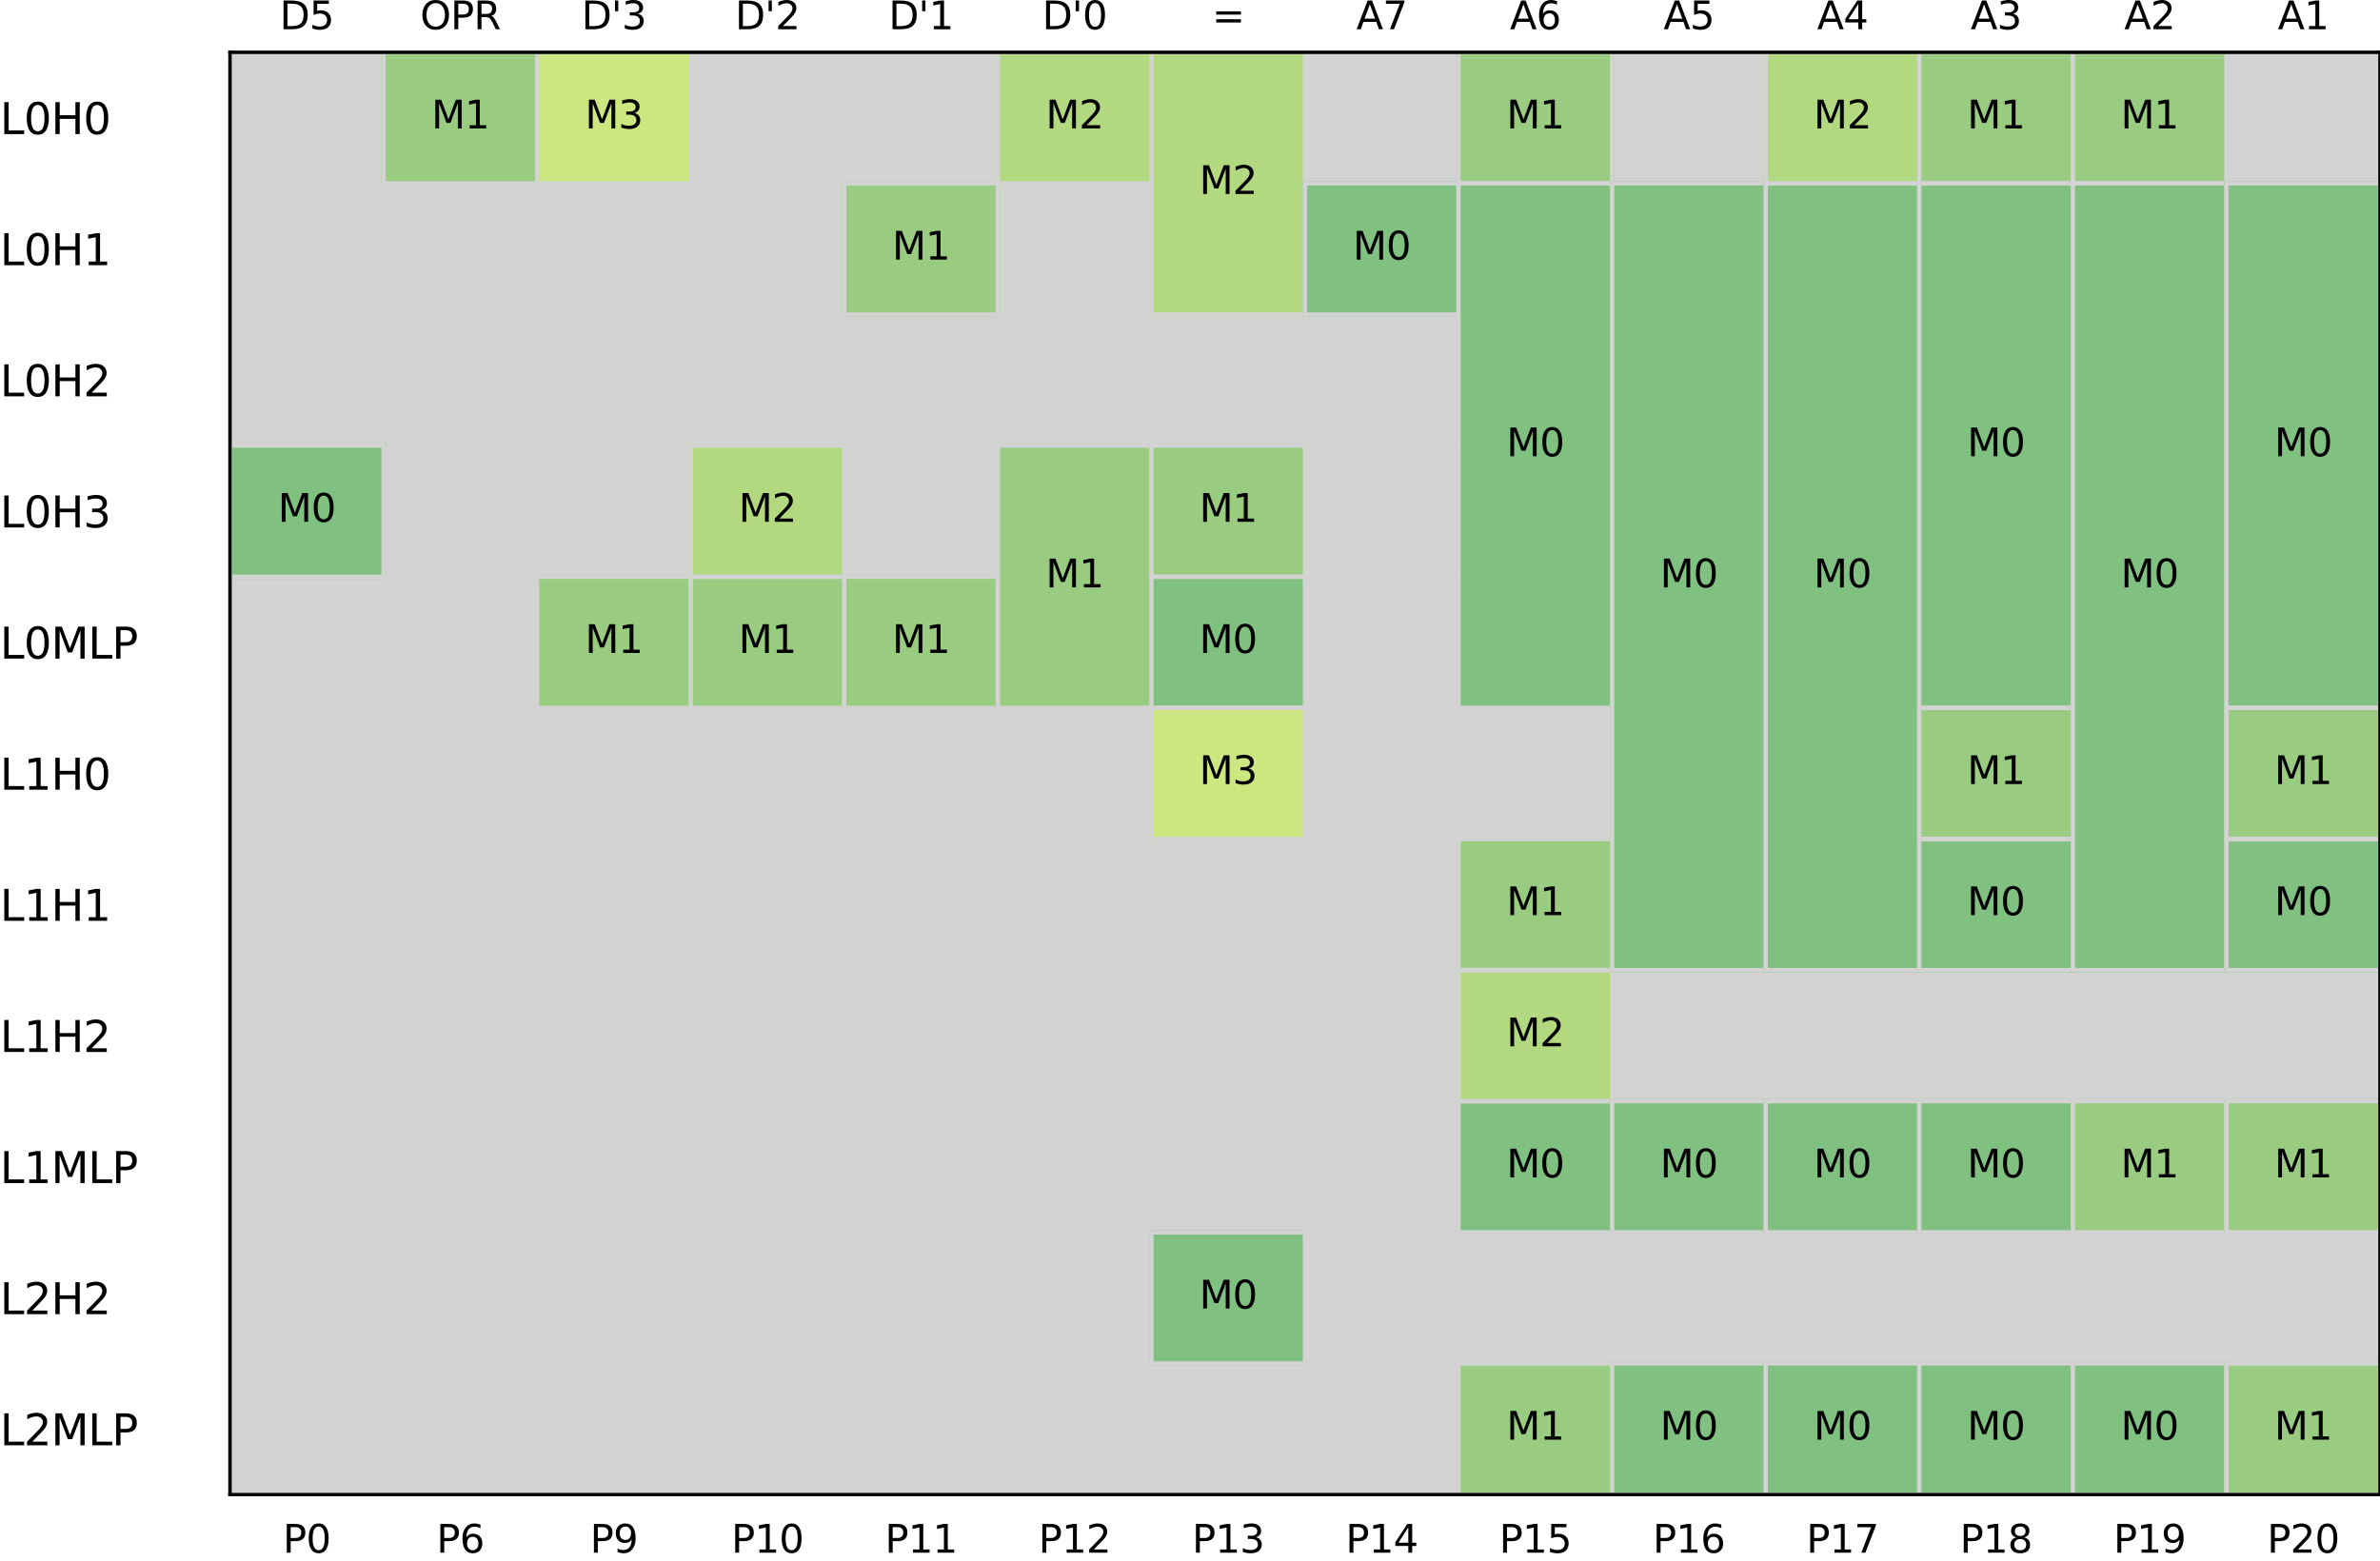 <?xml version="1.0" encoding="utf-8" standalone="no"?>
<!DOCTYPE svg PUBLIC "-//W3C//DTD SVG 1.1//EN"
  "http://www.w3.org/Graphics/SVG/1.1/DTD/svg11.dtd">
<svg xmlns:xlink="http://www.w3.org/1999/xlink" width="555.92pt" height="364.62pt" viewBox="0 0 555.92 364.62" xmlns="http://www.w3.org/2000/svg" version="1.1">
 <defs>
  <style type="text/css">*{stroke-linejoin: round; stroke-linecap: butt}</style>
 </defs>
 <g id="figure_1">
  <g id="patch_1">
   <path d="M 0 364.62 
L 555.92 364.62 
L 555.92 0 
L 0 0 
z
" style="fill: #ffffff"/>
  </g>
  <g id="axes_1">
   <g id="patch_2">
    <path d="M 53.72 349.17 
L 555.92 349.17 
L 555.92 12.21 
L 53.72 12.21 
z
" style="fill: #ffffff"/>
   </g>
   <g id="patch_3">
    <path d="M 53.72 349.17 
L 555.92 349.17 
L 555.92 12.21 
L 53.72 12.21 
z
" clip-path="url(#p30a1708a00)" style="fill: #d3d3d3; stroke: #d3d3d3; stroke-linejoin: miter"/>
   </g>
   <g id="patch_4">
    <path d="M 53.72 134.741 
L 89.591 134.741 
L 89.591 104.108 
L 53.72 104.108 
z
" clip-path="url(#p30a1708a00)" style="fill: #80c080; stroke: #80c080; stroke-linejoin: miter"/>
   </g>
   <g id="patch_5">
    <path d="M 53.72 104.108 
L 89.591 104.108 
L 89.591 134.741 
L 53.72 134.741 
L 53.72 104.108 
z
" clip-path="url(#p30a1708a00)" style="fill: none; stroke: #d3d3d3; stroke-linejoin: miter"/>
   </g>
   <g id="patch_6">
    <path d="M 89.591 42.843 
L 125.463 42.843 
L 125.463 12.21 
L 89.591 12.21 
z
" clip-path="url(#p30a1708a00)" style="fill: #99cc80; stroke: #99cc80; stroke-linejoin: miter"/>
   </g>
   <g id="patch_7">
    <path d="M 89.591 12.21 
L 125.463 12.21 
L 125.463 42.843 
L 89.591 42.843 
L 89.591 12.21 
z
" clip-path="url(#p30a1708a00)" style="fill: none; stroke: #d3d3d3; stroke-linejoin: miter"/>
   </g>
   <g id="patch_8">
    <path d="M 125.463 42.843 
L 161.334 42.843 
L 161.334 12.21 
L 125.463 12.21 
z
" clip-path="url(#p30a1708a00)" style="fill: #cce680; stroke: #cce680; stroke-linejoin: miter"/>
   </g>
   <g id="patch_9">
    <path d="M 125.463 12.21 
L 161.334 12.21 
L 161.334 42.843 
L 125.463 42.843 
L 125.463 12.21 
z
" clip-path="url(#p30a1708a00)" style="fill: none; stroke: #d3d3d3; stroke-linejoin: miter"/>
   </g>
   <g id="patch_10">
    <path d="M 125.463 165.374 
L 161.334 165.374 
L 161.334 134.741 
L 125.463 134.741 
z
" clip-path="url(#p30a1708a00)" style="fill: #99cc80; stroke: #99cc80; stroke-linejoin: miter"/>
   </g>
   <g id="patch_11">
    <path d="M 125.463 134.741 
L 161.334 134.741 
L 161.334 165.374 
L 125.463 165.374 
L 125.463 134.741 
z
" clip-path="url(#p30a1708a00)" style="fill: none; stroke: #d3d3d3; stroke-linejoin: miter"/>
   </g>
   <g id="patch_12">
    <path d="M 161.334 134.741 
L 197.206 134.741 
L 197.206 104.108 
L 161.334 104.108 
z
" clip-path="url(#p30a1708a00)" style="fill: #b2d980; stroke: #b2d980; stroke-linejoin: miter"/>
   </g>
   <g id="patch_13">
    <path d="M 161.334 165.374 
L 197.206 165.374 
L 197.206 134.741 
L 161.334 134.741 
z
" clip-path="url(#p30a1708a00)" style="fill: #99cc80; stroke: #99cc80; stroke-linejoin: miter"/>
   </g>
   <g id="patch_14">
    <path d="M 161.334 104.108 
L 197.206 104.108 
L 197.206 134.741 
L 161.334 134.741 
L 161.334 104.108 
z
" clip-path="url(#p30a1708a00)" style="fill: none; stroke: #d3d3d3; stroke-linejoin: miter"/>
   </g>
   <g id="patch_15">
    <path d="M 161.334 134.741 
L 197.206 134.741 
L 197.206 165.374 
L 161.334 165.374 
L 161.334 134.741 
z
" clip-path="url(#p30a1708a00)" style="fill: none; stroke: #d3d3d3; stroke-linejoin: miter"/>
   </g>
   <g id="patch_16">
    <path d="M 197.206 73.476 
L 233.077 73.476 
L 233.077 42.843 
L 197.206 42.843 
z
" clip-path="url(#p30a1708a00)" style="fill: #99cc80; stroke: #99cc80; stroke-linejoin: miter"/>
   </g>
   <g id="patch_17">
    <path d="M 197.206 42.843 
L 233.077 42.843 
L 233.077 73.476 
L 197.206 73.476 
L 197.206 42.843 
z
" clip-path="url(#p30a1708a00)" style="fill: none; stroke: #d3d3d3; stroke-linejoin: miter"/>
   </g>
   <g id="patch_18">
    <path d="M 197.206 165.374 
L 233.077 165.374 
L 233.077 134.741 
L 197.206 134.741 
z
" clip-path="url(#p30a1708a00)" style="fill: #99cc80; stroke: #99cc80; stroke-linejoin: miter"/>
   </g>
   <g id="patch_19">
    <path d="M 197.206 134.741 
L 233.077 134.741 
L 233.077 165.374 
L 197.206 165.374 
L 197.206 134.741 
z
" clip-path="url(#p30a1708a00)" style="fill: none; stroke: #d3d3d3; stroke-linejoin: miter"/>
   </g>
   <g id="patch_20">
    <path d="M 233.077 42.843 
L 268.949 42.843 
L 268.949 12.21 
L 233.077 12.21 
z
" clip-path="url(#p30a1708a00)" style="fill: #b2d980; stroke: #b2d980; stroke-linejoin: miter"/>
   </g>
   <g id="patch_21">
    <path d="M 233.077 12.21 
L 268.949 12.21 
L 268.949 42.843 
L 233.077 42.843 
L 233.077 12.21 
z
" clip-path="url(#p30a1708a00)" style="fill: none; stroke: #d3d3d3; stroke-linejoin: miter"/>
   </g>
   <g id="patch_22">
    <path d="M 233.077 134.741 
L 268.949 134.741 
L 268.949 104.108 
L 233.077 104.108 
z
" clip-path="url(#p30a1708a00)" style="fill: #99cc80; stroke: #99cc80; stroke-linejoin: miter"/>
   </g>
   <g id="patch_23">
    <path d="M 233.077 165.374 
L 268.949 165.374 
L 268.949 134.741 
L 233.077 134.741 
z
" clip-path="url(#p30a1708a00)" style="fill: #99cc80; stroke: #99cc80; stroke-linejoin: miter"/>
   </g>
   <g id="patch_24">
    <path d="M 233.077 104.108 
L 268.949 104.108 
L 268.949 165.374 
L 233.077 165.374 
L 233.077 104.108 
z
" clip-path="url(#p30a1708a00)" style="fill: none; stroke: #d3d3d3; stroke-linejoin: miter"/>
   </g>
   <g id="patch_25">
    <path d="M 268.949 42.843 
L 304.82 42.843 
L 304.82 12.21 
L 268.949 12.21 
z
" clip-path="url(#p30a1708a00)" style="fill: #b2d980; stroke: #b2d980; stroke-linejoin: miter"/>
   </g>
   <g id="patch_26">
    <path d="M 268.949 73.476 
L 304.82 73.476 
L 304.82 42.843 
L 268.949 42.843 
z
" clip-path="url(#p30a1708a00)" style="fill: #b2d980; stroke: #b2d980; stroke-linejoin: miter"/>
   </g>
   <g id="patch_27">
    <path d="M 268.949 12.21 
L 304.82 12.21 
L 304.82 73.476 
L 268.949 73.476 
L 268.949 12.21 
z
" clip-path="url(#p30a1708a00)" style="fill: none; stroke: #d3d3d3; stroke-linejoin: miter"/>
   </g>
   <g id="patch_28">
    <path d="M 268.949 134.741 
L 304.82 134.741 
L 304.82 104.108 
L 268.949 104.108 
z
" clip-path="url(#p30a1708a00)" style="fill: #99cc80; stroke: #99cc80; stroke-linejoin: miter"/>
   </g>
   <g id="patch_29">
    <path d="M 268.949 165.374 
L 304.82 165.374 
L 304.82 134.741 
L 268.949 134.741 
z
" clip-path="url(#p30a1708a00)" style="fill: #80c080; stroke: #80c080; stroke-linejoin: miter"/>
   </g>
   <g id="patch_30">
    <path d="M 268.949 104.108 
L 304.82 104.108 
L 304.82 134.741 
L 268.949 134.741 
L 268.949 104.108 
z
" clip-path="url(#p30a1708a00)" style="fill: none; stroke: #d3d3d3; stroke-linejoin: miter"/>
   </g>
   <g id="patch_31">
    <path d="M 268.949 196.007 
L 304.82 196.007 
L 304.82 165.374 
L 268.949 165.374 
z
" clip-path="url(#p30a1708a00)" style="fill: #cce680; stroke: #cce680; stroke-linejoin: miter"/>
   </g>
   <g id="patch_32">
    <path d="M 268.949 134.741 
L 304.82 134.741 
L 304.82 165.374 
L 268.949 165.374 
L 268.949 134.741 
z
" clip-path="url(#p30a1708a00)" style="fill: none; stroke: #d3d3d3; stroke-linejoin: miter"/>
   </g>
   <g id="patch_33">
    <path d="M 268.949 165.374 
L 304.82 165.374 
L 304.82 196.007 
L 268.949 196.007 
L 268.949 165.374 
z
" clip-path="url(#p30a1708a00)" style="fill: none; stroke: #d3d3d3; stroke-linejoin: miter"/>
   </g>
   <g id="patch_34">
    <path d="M 268.949 318.538 
L 304.82 318.538 
L 304.82 287.905 
L 268.949 287.905 
z
" clip-path="url(#p30a1708a00)" style="fill: #80c080; stroke: #80c080; stroke-linejoin: miter"/>
   </g>
   <g id="patch_35">
    <path d="M 268.949 287.905 
L 304.82 287.905 
L 304.82 318.538 
L 268.949 318.538 
L 268.949 287.905 
z
" clip-path="url(#p30a1708a00)" style="fill: none; stroke: #d3d3d3; stroke-linejoin: miter"/>
   </g>
   <g id="patch_36">
    <path d="M 304.82 73.476 
L 340.691 73.476 
L 340.691 42.843 
L 304.82 42.843 
z
" clip-path="url(#p30a1708a00)" style="fill: #80c080; stroke: #80c080; stroke-linejoin: miter"/>
   </g>
   <g id="patch_37">
    <path d="M 304.82 42.843 
L 340.691 42.843 
L 340.691 73.476 
L 304.82 73.476 
L 304.82 42.843 
z
" clip-path="url(#p30a1708a00)" style="fill: none; stroke: #d3d3d3; stroke-linejoin: miter"/>
   </g>
   <g id="patch_38">
    <path d="M 340.691 42.843 
L 376.563 42.843 
L 376.563 12.21 
L 340.691 12.21 
z
" clip-path="url(#p30a1708a00)" style="fill: #99cc80; stroke: #99cc80; stroke-linejoin: miter"/>
   </g>
   <g id="patch_39">
    <path d="M 340.691 73.476 
L 376.563 73.476 
L 376.563 42.843 
L 340.691 42.843 
z
" clip-path="url(#p30a1708a00)" style="fill: #80c080; stroke: #80c080; stroke-linejoin: miter"/>
   </g>
   <g id="patch_40">
    <path d="M 340.691 12.21 
L 376.563 12.21 
L 376.563 42.843 
L 340.691 42.843 
L 340.691 12.21 
z
" clip-path="url(#p30a1708a00)" style="fill: none; stroke: #d3d3d3; stroke-linejoin: miter"/>
   </g>
   <g id="patch_41">
    <path d="M 340.691 104.108 
L 376.563 104.108 
L 376.563 73.476 
L 340.691 73.476 
z
" clip-path="url(#p30a1708a00)" style="fill: #80c080; stroke: #80c080; stroke-linejoin: miter"/>
   </g>
   <g id="patch_42">
    <path d="M 340.691 134.741 
L 376.563 134.741 
L 376.563 104.108 
L 340.691 104.108 
z
" clip-path="url(#p30a1708a00)" style="fill: #80c080; stroke: #80c080; stroke-linejoin: miter"/>
   </g>
   <g id="patch_43">
    <path d="M 340.691 165.374 
L 376.563 165.374 
L 376.563 134.741 
L 340.691 134.741 
z
" clip-path="url(#p30a1708a00)" style="fill: #80c080; stroke: #80c080; stroke-linejoin: miter"/>
   </g>
   <g id="patch_44">
    <path d="M 340.691 42.843 
L 376.563 42.843 
L 376.563 165.374 
L 340.691 165.374 
L 340.691 42.843 
z
" clip-path="url(#p30a1708a00)" style="fill: none; stroke: #d3d3d3; stroke-linejoin: miter"/>
   </g>
   <g id="patch_45">
    <path d="M 340.691 226.639 
L 376.563 226.639 
L 376.563 196.007 
L 340.691 196.007 
z
" clip-path="url(#p30a1708a00)" style="fill: #99cc80; stroke: #99cc80; stroke-linejoin: miter"/>
   </g>
   <g id="patch_46">
    <path d="M 340.691 257.272 
L 376.563 257.272 
L 376.563 226.639 
L 340.691 226.639 
z
" clip-path="url(#p30a1708a00)" style="fill: #b2d980; stroke: #b2d980; stroke-linejoin: miter"/>
   </g>
   <g id="patch_47">
    <path d="M 340.691 196.007 
L 376.563 196.007 
L 376.563 226.639 
L 340.691 226.639 
L 340.691 196.007 
z
" clip-path="url(#p30a1708a00)" style="fill: none; stroke: #d3d3d3; stroke-linejoin: miter"/>
   </g>
   <g id="patch_48">
    <path d="M 340.691 287.905 
L 376.563 287.905 
L 376.563 257.272 
L 340.691 257.272 
z
" clip-path="url(#p30a1708a00)" style="fill: #80c080; stroke: #80c080; stroke-linejoin: miter"/>
   </g>
   <g id="patch_49">
    <path d="M 340.691 226.639 
L 376.563 226.639 
L 376.563 257.272 
L 340.691 257.272 
L 340.691 226.639 
z
" clip-path="url(#p30a1708a00)" style="fill: none; stroke: #d3d3d3; stroke-linejoin: miter"/>
   </g>
   <g id="patch_50">
    <path d="M 340.691 257.272 
L 376.563 257.272 
L 376.563 287.905 
L 340.691 287.905 
L 340.691 257.272 
z
" clip-path="url(#p30a1708a00)" style="fill: none; stroke: #d3d3d3; stroke-linejoin: miter"/>
   </g>
   <g id="patch_51">
    <path d="M 340.691 349.17 
L 376.563 349.17 
L 376.563 318.538 
L 340.691 318.538 
z
" clip-path="url(#p30a1708a00)" style="fill: #99cc80; stroke: #99cc80; stroke-linejoin: miter"/>
   </g>
   <g id="patch_52">
    <path d="M 340.691 318.538 
L 376.563 318.538 
L 376.563 349.17 
L 340.691 349.17 
L 340.691 318.538 
z
" clip-path="url(#p30a1708a00)" style="fill: none; stroke: #d3d3d3; stroke-linejoin: miter"/>
   </g>
   <g id="patch_53">
    <path d="M 376.563 73.476 
L 412.434 73.476 
L 412.434 42.843 
L 376.563 42.843 
z
" clip-path="url(#p30a1708a00)" style="fill: #80c080; stroke: #80c080; stroke-linejoin: miter"/>
   </g>
   <g id="patch_54">
    <path d="M 376.563 104.108 
L 412.434 104.108 
L 412.434 73.476 
L 376.563 73.476 
z
" clip-path="url(#p30a1708a00)" style="fill: #80c080; stroke: #80c080; stroke-linejoin: miter"/>
   </g>
   <g id="patch_55">
    <path d="M 376.563 134.741 
L 412.434 134.741 
L 412.434 104.108 
L 376.563 104.108 
z
" clip-path="url(#p30a1708a00)" style="fill: #80c080; stroke: #80c080; stroke-linejoin: miter"/>
   </g>
   <g id="patch_56">
    <path d="M 376.563 165.374 
L 412.434 165.374 
L 412.434 134.741 
L 376.563 134.741 
z
" clip-path="url(#p30a1708a00)" style="fill: #80c080; stroke: #80c080; stroke-linejoin: miter"/>
   </g>
   <g id="patch_57">
    <path d="M 376.563 196.007 
L 412.434 196.007 
L 412.434 165.374 
L 376.563 165.374 
z
" clip-path="url(#p30a1708a00)" style="fill: #80c080; stroke: #80c080; stroke-linejoin: miter"/>
   </g>
   <g id="patch_58">
    <path d="M 376.563 226.639 
L 412.434 226.639 
L 412.434 196.007 
L 376.563 196.007 
z
" clip-path="url(#p30a1708a00)" style="fill: #80c080; stroke: #80c080; stroke-linejoin: miter"/>
   </g>
   <g id="patch_59">
    <path d="M 376.563 42.843 
L 412.434 42.843 
L 412.434 226.639 
L 376.563 226.639 
L 376.563 42.843 
z
" clip-path="url(#p30a1708a00)" style="fill: none; stroke: #d3d3d3; stroke-linejoin: miter"/>
   </g>
   <g id="patch_60">
    <path d="M 376.563 287.905 
L 412.434 287.905 
L 412.434 257.272 
L 376.563 257.272 
z
" clip-path="url(#p30a1708a00)" style="fill: #80c080; stroke: #80c080; stroke-linejoin: miter"/>
   </g>
   <g id="patch_61">
    <path d="M 376.563 257.272 
L 412.434 257.272 
L 412.434 287.905 
L 376.563 287.905 
L 376.563 257.272 
z
" clip-path="url(#p30a1708a00)" style="fill: none; stroke: #d3d3d3; stroke-linejoin: miter"/>
   </g>
   <g id="patch_62">
    <path d="M 376.563 349.17 
L 412.434 349.17 
L 412.434 318.538 
L 376.563 318.538 
z
" clip-path="url(#p30a1708a00)" style="fill: #80c080; stroke: #80c080; stroke-linejoin: miter"/>
   </g>
   <g id="patch_63">
    <path d="M 376.563 318.538 
L 412.434 318.538 
L 412.434 349.17 
L 376.563 349.17 
L 376.563 318.538 
z
" clip-path="url(#p30a1708a00)" style="fill: none; stroke: #d3d3d3; stroke-linejoin: miter"/>
   </g>
   <g id="patch_64">
    <path d="M 412.434 42.843 
L 448.306 42.843 
L 448.306 12.21 
L 412.434 12.21 
z
" clip-path="url(#p30a1708a00)" style="fill: #b2d980; stroke: #b2d980; stroke-linejoin: miter"/>
   </g>
   <g id="patch_65">
    <path d="M 412.434 73.476 
L 448.306 73.476 
L 448.306 42.843 
L 412.434 42.843 
z
" clip-path="url(#p30a1708a00)" style="fill: #80c080; stroke: #80c080; stroke-linejoin: miter"/>
   </g>
   <g id="patch_66">
    <path d="M 412.434 12.21 
L 448.306 12.21 
L 448.306 42.843 
L 412.434 42.843 
L 412.434 12.21 
z
" clip-path="url(#p30a1708a00)" style="fill: none; stroke: #d3d3d3; stroke-linejoin: miter"/>
   </g>
   <g id="patch_67">
    <path d="M 412.434 104.108 
L 448.306 104.108 
L 448.306 73.476 
L 412.434 73.476 
z
" clip-path="url(#p30a1708a00)" style="fill: #80c080; stroke: #80c080; stroke-linejoin: miter"/>
   </g>
   <g id="patch_68">
    <path d="M 412.434 134.741 
L 448.306 134.741 
L 448.306 104.108 
L 412.434 104.108 
z
" clip-path="url(#p30a1708a00)" style="fill: #80c080; stroke: #80c080; stroke-linejoin: miter"/>
   </g>
   <g id="patch_69">
    <path d="M 412.434 165.374 
L 448.306 165.374 
L 448.306 134.741 
L 412.434 134.741 
z
" clip-path="url(#p30a1708a00)" style="fill: #80c080; stroke: #80c080; stroke-linejoin: miter"/>
   </g>
   <g id="patch_70">
    <path d="M 412.434 196.007 
L 448.306 196.007 
L 448.306 165.374 
L 412.434 165.374 
z
" clip-path="url(#p30a1708a00)" style="fill: #80c080; stroke: #80c080; stroke-linejoin: miter"/>
   </g>
   <g id="patch_71">
    <path d="M 412.434 226.639 
L 448.306 226.639 
L 448.306 196.007 
L 412.434 196.007 
z
" clip-path="url(#p30a1708a00)" style="fill: #80c080; stroke: #80c080; stroke-linejoin: miter"/>
   </g>
   <g id="patch_72">
    <path d="M 412.434 42.843 
L 448.306 42.843 
L 448.306 226.639 
L 412.434 226.639 
L 412.434 42.843 
z
" clip-path="url(#p30a1708a00)" style="fill: none; stroke: #d3d3d3; stroke-linejoin: miter"/>
   </g>
   <g id="patch_73">
    <path d="M 412.434 287.905 
L 448.306 287.905 
L 448.306 257.272 
L 412.434 257.272 
z
" clip-path="url(#p30a1708a00)" style="fill: #80c080; stroke: #80c080; stroke-linejoin: miter"/>
   </g>
   <g id="patch_74">
    <path d="M 412.434 257.272 
L 448.306 257.272 
L 448.306 287.905 
L 412.434 287.905 
L 412.434 257.272 
z
" clip-path="url(#p30a1708a00)" style="fill: none; stroke: #d3d3d3; stroke-linejoin: miter"/>
   </g>
   <g id="patch_75">
    <path d="M 412.434 349.17 
L 448.306 349.17 
L 448.306 318.538 
L 412.434 318.538 
z
" clip-path="url(#p30a1708a00)" style="fill: #80c080; stroke: #80c080; stroke-linejoin: miter"/>
   </g>
   <g id="patch_76">
    <path d="M 412.434 318.538 
L 448.306 318.538 
L 448.306 349.17 
L 412.434 349.17 
L 412.434 318.538 
z
" clip-path="url(#p30a1708a00)" style="fill: none; stroke: #d3d3d3; stroke-linejoin: miter"/>
   </g>
   <g id="patch_77">
    <path d="M 448.306 42.843 
L 484.177 42.843 
L 484.177 12.21 
L 448.306 12.21 
z
" clip-path="url(#p30a1708a00)" style="fill: #99cc80; stroke: #99cc80; stroke-linejoin: miter"/>
   </g>
   <g id="patch_78">
    <path d="M 448.306 73.476 
L 484.177 73.476 
L 484.177 42.843 
L 448.306 42.843 
z
" clip-path="url(#p30a1708a00)" style="fill: #80c080; stroke: #80c080; stroke-linejoin: miter"/>
   </g>
   <g id="patch_79">
    <path d="M 448.306 12.21 
L 484.177 12.21 
L 484.177 42.843 
L 448.306 42.843 
L 448.306 12.21 
z
" clip-path="url(#p30a1708a00)" style="fill: none; stroke: #d3d3d3; stroke-linejoin: miter"/>
   </g>
   <g id="patch_80">
    <path d="M 448.306 104.108 
L 484.177 104.108 
L 484.177 73.476 
L 448.306 73.476 
z
" clip-path="url(#p30a1708a00)" style="fill: #80c080; stroke: #80c080; stroke-linejoin: miter"/>
   </g>
   <g id="patch_81">
    <path d="M 448.306 134.741 
L 484.177 134.741 
L 484.177 104.108 
L 448.306 104.108 
z
" clip-path="url(#p30a1708a00)" style="fill: #80c080; stroke: #80c080; stroke-linejoin: miter"/>
   </g>
   <g id="patch_82">
    <path d="M 448.306 165.374 
L 484.177 165.374 
L 484.177 134.741 
L 448.306 134.741 
z
" clip-path="url(#p30a1708a00)" style="fill: #80c080; stroke: #80c080; stroke-linejoin: miter"/>
   </g>
   <g id="patch_83">
    <path d="M 448.306 196.007 
L 484.177 196.007 
L 484.177 165.374 
L 448.306 165.374 
z
" clip-path="url(#p30a1708a00)" style="fill: #99cc80; stroke: #99cc80; stroke-linejoin: miter"/>
   </g>
   <g id="patch_84">
    <path d="M 448.306 42.843 
L 484.177 42.843 
L 484.177 165.374 
L 448.306 165.374 
L 448.306 42.843 
z
" clip-path="url(#p30a1708a00)" style="fill: none; stroke: #d3d3d3; stroke-linejoin: miter"/>
   </g>
   <g id="patch_85">
    <path d="M 448.306 226.639 
L 484.177 226.639 
L 484.177 196.007 
L 448.306 196.007 
z
" clip-path="url(#p30a1708a00)" style="fill: #80c080; stroke: #80c080; stroke-linejoin: miter"/>
   </g>
   <g id="patch_86">
    <path d="M 448.306 165.374 
L 484.177 165.374 
L 484.177 196.007 
L 448.306 196.007 
L 448.306 165.374 
z
" clip-path="url(#p30a1708a00)" style="fill: none; stroke: #d3d3d3; stroke-linejoin: miter"/>
   </g>
   <g id="patch_87">
    <path d="M 448.306 196.007 
L 484.177 196.007 
L 484.177 226.639 
L 448.306 226.639 
L 448.306 196.007 
z
" clip-path="url(#p30a1708a00)" style="fill: none; stroke: #d3d3d3; stroke-linejoin: miter"/>
   </g>
   <g id="patch_88">
    <path d="M 448.306 287.905 
L 484.177 287.905 
L 484.177 257.272 
L 448.306 257.272 
z
" clip-path="url(#p30a1708a00)" style="fill: #80c080; stroke: #80c080; stroke-linejoin: miter"/>
   </g>
   <g id="patch_89">
    <path d="M 448.306 257.272 
L 484.177 257.272 
L 484.177 287.905 
L 448.306 287.905 
L 448.306 257.272 
z
" clip-path="url(#p30a1708a00)" style="fill: none; stroke: #d3d3d3; stroke-linejoin: miter"/>
   </g>
   <g id="patch_90">
    <path d="M 448.306 349.17 
L 484.177 349.17 
L 484.177 318.538 
L 448.306 318.538 
z
" clip-path="url(#p30a1708a00)" style="fill: #80c080; stroke: #80c080; stroke-linejoin: miter"/>
   </g>
   <g id="patch_91">
    <path d="M 448.306 318.538 
L 484.177 318.538 
L 484.177 349.17 
L 448.306 349.17 
L 448.306 318.538 
z
" clip-path="url(#p30a1708a00)" style="fill: none; stroke: #d3d3d3; stroke-linejoin: miter"/>
   </g>
   <g id="patch_92">
    <path d="M 484.177 42.843 
L 520.049 42.843 
L 520.049 12.21 
L 484.177 12.21 
z
" clip-path="url(#p30a1708a00)" style="fill: #99cc80; stroke: #99cc80; stroke-linejoin: miter"/>
   </g>
   <g id="patch_93">
    <path d="M 484.177 73.476 
L 520.049 73.476 
L 520.049 42.843 
L 484.177 42.843 
z
" clip-path="url(#p30a1708a00)" style="fill: #80c080; stroke: #80c080; stroke-linejoin: miter"/>
   </g>
   <g id="patch_94">
    <path d="M 484.177 12.21 
L 520.049 12.21 
L 520.049 42.843 
L 484.177 42.843 
L 484.177 12.21 
z
" clip-path="url(#p30a1708a00)" style="fill: none; stroke: #d3d3d3; stroke-linejoin: miter"/>
   </g>
   <g id="patch_95">
    <path d="M 484.177 104.108 
L 520.049 104.108 
L 520.049 73.476 
L 484.177 73.476 
z
" clip-path="url(#p30a1708a00)" style="fill: #80c080; stroke: #80c080; stroke-linejoin: miter"/>
   </g>
   <g id="patch_96">
    <path d="M 484.177 134.741 
L 520.049 134.741 
L 520.049 104.108 
L 484.177 104.108 
z
" clip-path="url(#p30a1708a00)" style="fill: #80c080; stroke: #80c080; stroke-linejoin: miter"/>
   </g>
   <g id="patch_97">
    <path d="M 484.177 165.374 
L 520.049 165.374 
L 520.049 134.741 
L 484.177 134.741 
z
" clip-path="url(#p30a1708a00)" style="fill: #80c080; stroke: #80c080; stroke-linejoin: miter"/>
   </g>
   <g id="patch_98">
    <path d="M 484.177 196.007 
L 520.049 196.007 
L 520.049 165.374 
L 484.177 165.374 
z
" clip-path="url(#p30a1708a00)" style="fill: #80c080; stroke: #80c080; stroke-linejoin: miter"/>
   </g>
   <g id="patch_99">
    <path d="M 484.177 226.639 
L 520.049 226.639 
L 520.049 196.007 
L 484.177 196.007 
z
" clip-path="url(#p30a1708a00)" style="fill: #80c080; stroke: #80c080; stroke-linejoin: miter"/>
   </g>
   <g id="patch_100">
    <path d="M 484.177 42.843 
L 520.049 42.843 
L 520.049 226.639 
L 484.177 226.639 
L 484.177 42.843 
z
" clip-path="url(#p30a1708a00)" style="fill: none; stroke: #d3d3d3; stroke-linejoin: miter"/>
   </g>
   <g id="patch_101">
    <path d="M 484.177 287.905 
L 520.049 287.905 
L 520.049 257.272 
L 484.177 257.272 
z
" clip-path="url(#p30a1708a00)" style="fill: #99cc80; stroke: #99cc80; stroke-linejoin: miter"/>
   </g>
   <g id="patch_102">
    <path d="M 484.177 257.272 
L 520.049 257.272 
L 520.049 287.905 
L 484.177 287.905 
L 484.177 257.272 
z
" clip-path="url(#p30a1708a00)" style="fill: none; stroke: #d3d3d3; stroke-linejoin: miter"/>
   </g>
   <g id="patch_103">
    <path d="M 484.177 349.17 
L 520.049 349.17 
L 520.049 318.538 
L 484.177 318.538 
z
" clip-path="url(#p30a1708a00)" style="fill: #80c080; stroke: #80c080; stroke-linejoin: miter"/>
   </g>
   <g id="patch_104">
    <path d="M 484.177 318.538 
L 520.049 318.538 
L 520.049 349.17 
L 484.177 349.17 
L 484.177 318.538 
z
" clip-path="url(#p30a1708a00)" style="fill: none; stroke: #d3d3d3; stroke-linejoin: miter"/>
   </g>
   <g id="patch_105">
    <path d="M 520.049 73.476 
L 555.92 73.476 
L 555.92 42.843 
L 520.049 42.843 
z
" clip-path="url(#p30a1708a00)" style="fill: #80c080; stroke: #80c080; stroke-linejoin: miter"/>
   </g>
   <g id="patch_106">
    <path d="M 520.049 104.108 
L 555.92 104.108 
L 555.92 73.476 
L 520.049 73.476 
z
" clip-path="url(#p30a1708a00)" style="fill: #80c080; stroke: #80c080; stroke-linejoin: miter"/>
   </g>
   <g id="patch_107">
    <path d="M 520.049 134.741 
L 555.92 134.741 
L 555.92 104.108 
L 520.049 104.108 
z
" clip-path="url(#p30a1708a00)" style="fill: #80c080; stroke: #80c080; stroke-linejoin: miter"/>
   </g>
   <g id="patch_108">
    <path d="M 520.049 165.374 
L 555.92 165.374 
L 555.92 134.741 
L 520.049 134.741 
z
" clip-path="url(#p30a1708a00)" style="fill: #80c080; stroke: #80c080; stroke-linejoin: miter"/>
   </g>
   <g id="patch_109">
    <path d="M 520.049 196.007 
L 555.92 196.007 
L 555.92 165.374 
L 520.049 165.374 
z
" clip-path="url(#p30a1708a00)" style="fill: #99cc80; stroke: #99cc80; stroke-linejoin: miter"/>
   </g>
   <g id="patch_110">
    <path d="M 520.049 42.843 
L 555.92 42.843 
L 555.92 165.374 
L 520.049 165.374 
L 520.049 42.843 
z
" clip-path="url(#p30a1708a00)" style="fill: none; stroke: #d3d3d3; stroke-linejoin: miter"/>
   </g>
   <g id="patch_111">
    <path d="M 520.049 226.639 
L 555.92 226.639 
L 555.92 196.007 
L 520.049 196.007 
z
" clip-path="url(#p30a1708a00)" style="fill: #80c080; stroke: #80c080; stroke-linejoin: miter"/>
   </g>
   <g id="patch_112">
    <path d="M 520.049 165.374 
L 555.92 165.374 
L 555.92 196.007 
L 520.049 196.007 
L 520.049 165.374 
z
" clip-path="url(#p30a1708a00)" style="fill: none; stroke: #d3d3d3; stroke-linejoin: miter"/>
   </g>
   <g id="patch_113">
    <path d="M 520.049 196.007 
L 555.92 196.007 
L 555.92 226.639 
L 520.049 226.639 
L 520.049 196.007 
z
" clip-path="url(#p30a1708a00)" style="fill: none; stroke: #d3d3d3; stroke-linejoin: miter"/>
   </g>
   <g id="patch_114">
    <path d="M 520.049 287.905 
L 555.92 287.905 
L 555.92 257.272 
L 520.049 257.272 
z
" clip-path="url(#p30a1708a00)" style="fill: #99cc80; stroke: #99cc80; stroke-linejoin: miter"/>
   </g>
   <g id="patch_115">
    <path d="M 520.049 257.272 
L 555.92 257.272 
L 555.92 287.905 
L 520.049 287.905 
L 520.049 257.272 
z
" clip-path="url(#p30a1708a00)" style="fill: none; stroke: #d3d3d3; stroke-linejoin: miter"/>
   </g>
   <g id="patch_116">
    <path d="M 520.049 349.17 
L 555.92 349.17 
L 555.92 318.538 
L 520.049 318.538 
z
" clip-path="url(#p30a1708a00)" style="fill: #99cc80; stroke: #99cc80; stroke-linejoin: miter"/>
   </g>
   <g id="patch_117">
    <path d="M 520.049 318.538 
L 555.92 318.538 
L 555.92 349.17 
L 520.049 349.17 
L 520.049 318.538 
z
" clip-path="url(#p30a1708a00)" style="fill: none; stroke: #d3d3d3; stroke-linejoin: miter"/>
   </g>
   <g id="matplotlib.axis_1">
    <g id="xtick_1">
     <g id="line2d_1"/>
     <g id="text_1">
      <!-- D5 -->
      <g transform="translate(65.328 6.839) scale(0.09 -0.09)">
       <defs>
        <path id="DejaVuSans-44" d="M 1259 4147 
L 1259 519 
L 2022 519 
Q 2988 519 3436 956 
Q 3884 1394 3884 2338 
Q 3884 3275 3436 3711 
Q 2988 4147 2022 4147 
L 1259 4147 
z
M 628 4666 
L 1925 4666 
Q 3281 4666 3915 4102 
Q 4550 3538 4550 2338 
Q 4550 1131 3912 565 
Q 3275 0 1925 0 
L 628 0 
L 628 4666 
z
" transform="scale(0.016)"/>
        <path id="DejaVuSans-35" d="M 691 4666 
L 3169 4666 
L 3169 4134 
L 1269 4134 
L 1269 2991 
Q 1406 3038 1543 3061 
Q 1681 3084 1819 3084 
Q 2600 3084 3056 2656 
Q 3513 2228 3513 1497 
Q 3513 744 3044 326 
Q 2575 -91 1722 -91 
Q 1428 -91 1123 -41 
Q 819 9 494 109 
L 494 744 
Q 775 591 1075 516 
Q 1375 441 1709 441 
Q 2250 441 2565 725 
Q 2881 1009 2881 1497 
Q 2881 1984 2565 2268 
Q 2250 2553 1709 2553 
Q 1456 2553 1204 2497 
Q 953 2441 691 2322 
L 691 4666 
z
" transform="scale(0.016)"/>
       </defs>
       <use xlink:href="#DejaVuSans-44"/>
       <use xlink:href="#DejaVuSans-35" x="77.002"/>
      </g>
     </g>
    </g>
    <g id="xtick_2">
     <g id="line2d_2"/>
     <g id="text_2">
      <!-- OPR -->
      <g transform="translate(98.145 6.839) scale(0.09 -0.09)">
       <defs>
        <path id="DejaVuSans-4f" d="M 2522 4238 
Q 1834 4238 1429 3725 
Q 1025 3213 1025 2328 
Q 1025 1447 1429 934 
Q 1834 422 2522 422 
Q 3209 422 3611 934 
Q 4013 1447 4013 2328 
Q 4013 3213 3611 3725 
Q 3209 4238 2522 4238 
z
M 2522 4750 
Q 3503 4750 4090 4092 
Q 4678 3434 4678 2328 
Q 4678 1225 4090 567 
Q 3503 -91 2522 -91 
Q 1538 -91 948 565 
Q 359 1222 359 2328 
Q 359 3434 948 4092 
Q 1538 4750 2522 4750 
z
" transform="scale(0.016)"/>
        <path id="DejaVuSans-50" d="M 1259 4147 
L 1259 2394 
L 2053 2394 
Q 2494 2394 2734 2622 
Q 2975 2850 2975 3272 
Q 2975 3691 2734 3919 
Q 2494 4147 2053 4147 
L 1259 4147 
z
M 628 4666 
L 2053 4666 
Q 2838 4666 3239 4311 
Q 3641 3956 3641 3272 
Q 3641 2581 3239 2228 
Q 2838 1875 2053 1875 
L 1259 1875 
L 1259 0 
L 628 0 
L 628 4666 
z
" transform="scale(0.016)"/>
        <path id="DejaVuSans-52" d="M 2841 2188 
Q 3044 2119 3236 1894 
Q 3428 1669 3622 1275 
L 4263 0 
L 3584 0 
L 2988 1197 
Q 2756 1666 2539 1819 
Q 2322 1972 1947 1972 
L 1259 1972 
L 1259 0 
L 628 0 
L 628 4666 
L 2053 4666 
Q 2853 4666 3247 4331 
Q 3641 3997 3641 3322 
Q 3641 2881 3436 2590 
Q 3231 2300 2841 2188 
z
M 1259 4147 
L 1259 2491 
L 2053 2491 
Q 2509 2491 2742 2702 
Q 2975 2913 2975 3322 
Q 2975 3731 2742 3939 
Q 2509 4147 2053 4147 
L 1259 4147 
z
" transform="scale(0.016)"/>
       </defs>
       <use xlink:href="#DejaVuSans-4f"/>
       <use xlink:href="#DejaVuSans-50" x="78.711"/>
       <use xlink:href="#DejaVuSans-52" x="139.014"/>
      </g>
     </g>
    </g>
    <g id="xtick_3">
     <g id="line2d_3"/>
     <g id="text_3">
      <!-- D'3 -->
      <g transform="translate(135.834 6.839) scale(0.09 -0.09)">
       <defs>
        <path id="DejaVuSans-27" d="M 1147 4666 
L 1147 2931 
L 616 2931 
L 616 4666 
L 1147 4666 
z
" transform="scale(0.016)"/>
        <path id="DejaVuSans-33" d="M 2597 2516 
Q 3050 2419 3304 2112 
Q 3559 1806 3559 1356 
Q 3559 666 3084 287 
Q 2609 -91 1734 -91 
Q 1441 -91 1130 -33 
Q 819 25 488 141 
L 488 750 
Q 750 597 1062 519 
Q 1375 441 1716 441 
Q 2309 441 2620 675 
Q 2931 909 2931 1356 
Q 2931 1769 2642 2001 
Q 2353 2234 1838 2234 
L 1294 2234 
L 1294 2753 
L 1863 2753 
Q 2328 2753 2575 2939 
Q 2822 3125 2822 3475 
Q 2822 3834 2567 4026 
Q 2313 4219 1838 4219 
Q 1578 4219 1281 4162 
Q 984 4106 628 3988 
L 628 4550 
Q 988 4650 1302 4700 
Q 1616 4750 1894 4750 
Q 2613 4750 3031 4423 
Q 3450 4097 3450 3541 
Q 3450 3153 3228 2886 
Q 3006 2619 2597 2516 
z
" transform="scale(0.016)"/>
       </defs>
       <use xlink:href="#DejaVuSans-44"/>
       <use xlink:href="#DejaVuSans-27" x="77.002"/>
       <use xlink:href="#DejaVuSans-33" x="104.492"/>
      </g>
     </g>
    </g>
    <g id="xtick_4">
     <g id="line2d_4"/>
     <g id="text_4">
      <!-- D'2 -->
      <g transform="translate(171.705 6.839) scale(0.09 -0.09)">
       <defs>
        <path id="DejaVuSans-32" d="M 1228 531 
L 3431 531 
L 3431 0 
L 469 0 
L 469 531 
Q 828 903 1448 1529 
Q 2069 2156 2228 2338 
Q 2531 2678 2651 2914 
Q 2772 3150 2772 3378 
Q 2772 3750 2511 3984 
Q 2250 4219 1831 4219 
Q 1534 4219 1204 4116 
Q 875 4013 500 3803 
L 500 4441 
Q 881 4594 1212 4672 
Q 1544 4750 1819 4750 
Q 2544 4750 2975 4387 
Q 3406 4025 3406 3419 
Q 3406 3131 3298 2873 
Q 3191 2616 2906 2266 
Q 2828 2175 2409 1742 
Q 1991 1309 1228 531 
z
" transform="scale(0.016)"/>
       </defs>
       <use xlink:href="#DejaVuSans-44"/>
       <use xlink:href="#DejaVuSans-27" x="77.002"/>
       <use xlink:href="#DejaVuSans-32" x="104.492"/>
      </g>
     </g>
    </g>
    <g id="xtick_5">
     <g id="line2d_5"/>
     <g id="text_5">
      <!-- D'1 -->
      <g transform="translate(207.577 6.839) scale(0.09 -0.09)">
       <defs>
        <path id="DejaVuSans-31" d="M 794 531 
L 1825 531 
L 1825 4091 
L 703 3866 
L 703 4441 
L 1819 4666 
L 2450 4666 
L 2450 531 
L 3481 531 
L 3481 0 
L 794 0 
L 794 531 
z
" transform="scale(0.016)"/>
       </defs>
       <use xlink:href="#DejaVuSans-44"/>
       <use xlink:href="#DejaVuSans-27" x="77.002"/>
       <use xlink:href="#DejaVuSans-31" x="104.492"/>
      </g>
     </g>
    </g>
    <g id="xtick_6">
     <g id="line2d_6"/>
     <g id="text_6">
      <!-- D'0 -->
      <g transform="translate(243.448 6.839) scale(0.09 -0.09)">
       <defs>
        <path id="DejaVuSans-30" d="M 2034 4250 
Q 1547 4250 1301 3770 
Q 1056 3291 1056 2328 
Q 1056 1369 1301 889 
Q 1547 409 2034 409 
Q 2525 409 2770 889 
Q 3016 1369 3016 2328 
Q 3016 3291 2770 3770 
Q 2525 4250 2034 4250 
z
M 2034 4750 
Q 2819 4750 3233 4129 
Q 3647 3509 3647 2328 
Q 3647 1150 3233 529 
Q 2819 -91 2034 -91 
Q 1250 -91 836 529 
Q 422 1150 422 2328 
Q 422 3509 836 4129 
Q 1250 4750 2034 4750 
z
" transform="scale(0.016)"/>
       </defs>
       <use xlink:href="#DejaVuSans-44"/>
       <use xlink:href="#DejaVuSans-27" x="77.002"/>
       <use xlink:href="#DejaVuSans-30" x="104.492"/>
      </g>
     </g>
    </g>
    <g id="xtick_7">
     <g id="line2d_7"/>
     <g id="text_7">
      <!-- = -->
      <g transform="translate(283.113 6.839) scale(0.09 -0.09)">
       <defs>
        <path id="DejaVuSans-3d" d="M 678 2906 
L 4684 2906 
L 4684 2381 
L 678 2381 
L 678 2906 
z
M 678 1631 
L 4684 1631 
L 4684 1100 
L 678 1100 
L 678 1631 
z
" transform="scale(0.016)"/>
       </defs>
       <use xlink:href="#DejaVuSans-3d"/>
      </g>
     </g>
    </g>
    <g id="xtick_8">
     <g id="line2d_8"/>
     <g id="text_8">
      <!-- A7 -->
      <g transform="translate(316.814 6.839) scale(0.09 -0.09)">
       <defs>
        <path id="DejaVuSans-41" d="M 2188 4044 
L 1331 1722 
L 3047 1722 
L 2188 4044 
z
M 1831 4666 
L 2547 4666 
L 4325 0 
L 3669 0 
L 3244 1197 
L 1141 1197 
L 716 0 
L 50 0 
L 1831 4666 
z
" transform="scale(0.016)"/>
        <path id="DejaVuSans-37" d="M 525 4666 
L 3525 4666 
L 3525 4397 
L 1831 0 
L 1172 0 
L 2766 4134 
L 525 4134 
L 525 4666 
z
" transform="scale(0.016)"/>
       </defs>
       <use xlink:href="#DejaVuSans-41"/>
       <use xlink:href="#DejaVuSans-37" x="68.408"/>
      </g>
     </g>
    </g>
    <g id="xtick_9">
     <g id="line2d_9"/>
     <g id="text_9">
      <!-- A6 -->
      <g transform="translate(352.686 6.839) scale(0.09 -0.09)">
       <defs>
        <path id="DejaVuSans-36" d="M 2113 2584 
Q 1688 2584 1439 2293 
Q 1191 2003 1191 1497 
Q 1191 994 1439 701 
Q 1688 409 2113 409 
Q 2538 409 2786 701 
Q 3034 994 3034 1497 
Q 3034 2003 2786 2293 
Q 2538 2584 2113 2584 
z
M 3366 4563 
L 3366 3988 
Q 3128 4100 2886 4159 
Q 2644 4219 2406 4219 
Q 1781 4219 1451 3797 
Q 1122 3375 1075 2522 
Q 1259 2794 1537 2939 
Q 1816 3084 2150 3084 
Q 2853 3084 3261 2657 
Q 3669 2231 3669 1497 
Q 3669 778 3244 343 
Q 2819 -91 2113 -91 
Q 1303 -91 875 529 
Q 447 1150 447 2328 
Q 447 3434 972 4092 
Q 1497 4750 2381 4750 
Q 2619 4750 2861 4703 
Q 3103 4656 3366 4563 
z
" transform="scale(0.016)"/>
       </defs>
       <use xlink:href="#DejaVuSans-41"/>
       <use xlink:href="#DejaVuSans-36" x="68.408"/>
      </g>
     </g>
    </g>
    <g id="xtick_10">
     <g id="line2d_10"/>
     <g id="text_10">
      <!-- A5 -->
      <g transform="translate(388.557 6.839) scale(0.09 -0.09)">
       <use xlink:href="#DejaVuSans-41"/>
       <use xlink:href="#DejaVuSans-35" x="68.408"/>
      </g>
     </g>
    </g>
    <g id="xtick_11">
     <g id="line2d_11"/>
     <g id="text_11">
      <!-- A4 -->
      <g transform="translate(424.429 6.839) scale(0.09 -0.09)">
       <defs>
        <path id="DejaVuSans-34" d="M 2419 4116 
L 825 1625 
L 2419 1625 
L 2419 4116 
z
M 2253 4666 
L 3047 4666 
L 3047 1625 
L 3713 1625 
L 3713 1100 
L 3047 1100 
L 3047 0 
L 2419 0 
L 2419 1100 
L 313 1100 
L 313 1709 
L 2253 4666 
z
" transform="scale(0.016)"/>
       </defs>
       <use xlink:href="#DejaVuSans-41"/>
       <use xlink:href="#DejaVuSans-34" x="68.408"/>
      </g>
     </g>
    </g>
    <g id="xtick_12">
     <g id="line2d_12"/>
     <g id="text_12">
      <!-- A3 -->
      <g transform="translate(460.3 6.839) scale(0.09 -0.09)">
       <use xlink:href="#DejaVuSans-41"/>
       <use xlink:href="#DejaVuSans-33" x="68.408"/>
      </g>
     </g>
    </g>
    <g id="xtick_13">
     <g id="line2d_13"/>
     <g id="text_13">
      <!-- A2 -->
      <g transform="translate(496.171 6.839) scale(0.09 -0.09)">
       <use xlink:href="#DejaVuSans-41"/>
       <use xlink:href="#DejaVuSans-32" x="68.408"/>
      </g>
     </g>
    </g>
    <g id="xtick_14">
     <g id="line2d_14"/>
     <g id="text_14">
      <!-- A1 -->
      <g transform="translate(532.043 6.839) scale(0.09 -0.09)">
       <use xlink:href="#DejaVuSans-41"/>
       <use xlink:href="#DejaVuSans-31" x="68.408"/>
      </g>
     </g>
    </g>
   </g>
   <g id="matplotlib.axis_2">
    <g id="ytick_1">
     <g id="line2d_15"/>
     <g id="text_15">
      <!-- L2MLP -->
      <g transform="translate(0 337.653) scale(0.1 -0.1)">
       <defs>
        <path id="DejaVuSans-4c" d="M 628 4666 
L 1259 4666 
L 1259 531 
L 3531 531 
L 3531 0 
L 628 0 
L 628 4666 
z
" transform="scale(0.016)"/>
        <path id="DejaVuSans-4d" d="M 628 4666 
L 1569 4666 
L 2759 1491 
L 3956 4666 
L 4897 4666 
L 4897 0 
L 4281 0 
L 4281 4097 
L 3078 897 
L 2444 897 
L 1241 4097 
L 1241 0 
L 628 0 
L 628 4666 
z
" transform="scale(0.016)"/>
       </defs>
       <use xlink:href="#DejaVuSans-4c"/>
       <use xlink:href="#DejaVuSans-32" x="55.713"/>
       <use xlink:href="#DejaVuSans-4d" x="119.336"/>
       <use xlink:href="#DejaVuSans-4c" x="205.615"/>
       <use xlink:href="#DejaVuSans-50" x="261.328"/>
      </g>
     </g>
    </g>
    <g id="ytick_2">
     <g id="line2d_16"/>
     <g id="text_16">
      <!-- L2H2 -->
      <g transform="translate(0 307.02) scale(0.1 -0.1)">
       <defs>
        <path id="DejaVuSans-48" d="M 628 4666 
L 1259 4666 
L 1259 2753 
L 3553 2753 
L 3553 4666 
L 4184 4666 
L 4184 0 
L 3553 0 
L 3553 2222 
L 1259 2222 
L 1259 0 
L 628 0 
L 628 4666 
z
" transform="scale(0.016)"/>
       </defs>
       <use xlink:href="#DejaVuSans-4c"/>
       <use xlink:href="#DejaVuSans-32" x="55.713"/>
       <use xlink:href="#DejaVuSans-48" x="119.336"/>
       <use xlink:href="#DejaVuSans-32" x="194.531"/>
      </g>
     </g>
    </g>
    <g id="ytick_3">
     <g id="line2d_17"/>
     <g id="text_17">
      <!-- L1MLP -->
      <g transform="translate(0 276.388) scale(0.1 -0.1)">
       <use xlink:href="#DejaVuSans-4c"/>
       <use xlink:href="#DejaVuSans-31" x="55.713"/>
       <use xlink:href="#DejaVuSans-4d" x="119.336"/>
       <use xlink:href="#DejaVuSans-4c" x="205.615"/>
       <use xlink:href="#DejaVuSans-50" x="261.328"/>
      </g>
     </g>
    </g>
    <g id="ytick_4">
     <g id="line2d_18"/>
     <g id="text_18">
      <!-- L1H2 -->
      <g transform="translate(0 245.755) scale(0.1 -0.1)">
       <use xlink:href="#DejaVuSans-4c"/>
       <use xlink:href="#DejaVuSans-31" x="55.713"/>
       <use xlink:href="#DejaVuSans-48" x="119.336"/>
       <use xlink:href="#DejaVuSans-32" x="194.531"/>
      </g>
     </g>
    </g>
    <g id="ytick_5">
     <g id="line2d_19"/>
     <g id="text_19">
      <!-- L1H1 -->
      <g transform="translate(0 215.122) scale(0.1 -0.1)">
       <use xlink:href="#DejaVuSans-4c"/>
       <use xlink:href="#DejaVuSans-31" x="55.713"/>
       <use xlink:href="#DejaVuSans-48" x="119.336"/>
       <use xlink:href="#DejaVuSans-31" x="194.531"/>
      </g>
     </g>
    </g>
    <g id="ytick_6">
     <g id="line2d_20"/>
     <g id="text_20">
      <!-- L1H0 -->
      <g transform="translate(0 184.49) scale(0.1 -0.1)">
       <use xlink:href="#DejaVuSans-4c"/>
       <use xlink:href="#DejaVuSans-31" x="55.713"/>
       <use xlink:href="#DejaVuSans-48" x="119.336"/>
       <use xlink:href="#DejaVuSans-30" x="194.531"/>
      </g>
     </g>
    </g>
    <g id="ytick_7">
     <g id="line2d_21"/>
     <g id="text_21">
      <!-- L0MLP -->
      <g transform="translate(0 153.857) scale(0.1 -0.1)">
       <use xlink:href="#DejaVuSans-4c"/>
       <use xlink:href="#DejaVuSans-30" x="55.713"/>
       <use xlink:href="#DejaVuSans-4d" x="119.336"/>
       <use xlink:href="#DejaVuSans-4c" x="205.615"/>
       <use xlink:href="#DejaVuSans-50" x="261.328"/>
      </g>
     </g>
    </g>
    <g id="ytick_8">
     <g id="line2d_22"/>
     <g id="text_22">
      <!-- L0H3 -->
      <g transform="translate(0 123.224) scale(0.1 -0.1)">
       <use xlink:href="#DejaVuSans-4c"/>
       <use xlink:href="#DejaVuSans-30" x="55.713"/>
       <use xlink:href="#DejaVuSans-48" x="119.336"/>
       <use xlink:href="#DejaVuSans-33" x="194.531"/>
      </g>
     </g>
    </g>
    <g id="ytick_9">
     <g id="line2d_23"/>
     <g id="text_23">
      <!-- L0H2 -->
      <g transform="translate(0 92.591) scale(0.1 -0.1)">
       <use xlink:href="#DejaVuSans-4c"/>
       <use xlink:href="#DejaVuSans-30" x="55.713"/>
       <use xlink:href="#DejaVuSans-48" x="119.336"/>
       <use xlink:href="#DejaVuSans-32" x="194.531"/>
      </g>
     </g>
    </g>
    <g id="ytick_10">
     <g id="line2d_24"/>
     <g id="text_24">
      <!-- L0H1 -->
      <g transform="translate(0 61.959) scale(0.1 -0.1)">
       <use xlink:href="#DejaVuSans-4c"/>
       <use xlink:href="#DejaVuSans-30" x="55.713"/>
       <use xlink:href="#DejaVuSans-48" x="119.336"/>
       <use xlink:href="#DejaVuSans-31" x="194.531"/>
      </g>
     </g>
    </g>
    <g id="ytick_11">
     <g id="line2d_25"/>
     <g id="text_25">
      <!-- L0H0 -->
      <g transform="translate(0 31.326) scale(0.1 -0.1)">
       <use xlink:href="#DejaVuSans-4c"/>
       <use xlink:href="#DejaVuSans-30" x="55.713"/>
       <use xlink:href="#DejaVuSans-48" x="119.336"/>
       <use xlink:href="#DejaVuSans-30" x="194.531"/>
      </g>
     </g>
    </g>
   </g>
   <g id="patch_118">
    <path d="M 53.72 349.17 
L 53.72 12.21 
" style="fill: none; stroke: #000000; stroke-width: 0.8; stroke-linejoin: miter; stroke-linecap: square"/>
   </g>
   <g id="patch_119">
    <path d="M 555.92 349.17 
L 555.92 12.21 
" style="fill: none; stroke: #000000; stroke-width: 0.8; stroke-linejoin: miter; stroke-linecap: square"/>
   </g>
   <g id="patch_120">
    <path d="M 53.72 349.17 
L 555.92 349.17 
" style="fill: none; stroke: #000000; stroke-width: 0.8; stroke-linejoin: miter; stroke-linecap: square"/>
   </g>
   <g id="patch_121">
    <path d="M 53.72 12.21 
L 555.92 12.21 
" style="fill: none; stroke: #000000; stroke-width: 0.8; stroke-linejoin: miter; stroke-linecap: square"/>
   </g>
   <g id="text_26">
    <!-- M0 -->
    <g transform="translate(64.91 121.908) scale(0.09 -0.09)">
     <use xlink:href="#DejaVuSans-4d"/>
     <use xlink:href="#DejaVuSans-30" x="86.279"/>
    </g>
   </g>
   <g id="text_27">
    <!-- M1 -->
    <g transform="translate(100.781 30.01) scale(0.09 -0.09)">
     <use xlink:href="#DejaVuSans-4d"/>
     <use xlink:href="#DejaVuSans-31" x="86.279"/>
    </g>
   </g>
   <g id="text_28">
    <!-- M3 -->
    <g transform="translate(136.653 30.01) scale(0.09 -0.09)">
     <use xlink:href="#DejaVuSans-4d"/>
     <use xlink:href="#DejaVuSans-33" x="86.279"/>
    </g>
   </g>
   <g id="text_29">
    <!-- M1 -->
    <g transform="translate(136.653 152.541) scale(0.09 -0.09)">
     <use xlink:href="#DejaVuSans-4d"/>
     <use xlink:href="#DejaVuSans-31" x="86.279"/>
    </g>
   </g>
   <g id="text_30">
    <!-- M2 -->
    <g transform="translate(172.524 121.908) scale(0.09 -0.09)">
     <use xlink:href="#DejaVuSans-4d"/>
     <use xlink:href="#DejaVuSans-32" x="86.279"/>
    </g>
   </g>
   <g id="text_31">
    <!-- M1 -->
    <g transform="translate(172.524 152.541) scale(0.09 -0.09)">
     <use xlink:href="#DejaVuSans-4d"/>
     <use xlink:href="#DejaVuSans-31" x="86.279"/>
    </g>
   </g>
   <g id="text_32">
    <!-- M1 -->
    <g transform="translate(208.396 60.643) scale(0.09 -0.09)">
     <use xlink:href="#DejaVuSans-4d"/>
     <use xlink:href="#DejaVuSans-31" x="86.279"/>
    </g>
   </g>
   <g id="text_33">
    <!-- M1 -->
    <g transform="translate(208.396 152.541) scale(0.09 -0.09)">
     <use xlink:href="#DejaVuSans-4d"/>
     <use xlink:href="#DejaVuSans-31" x="86.279"/>
    </g>
   </g>
   <g id="text_34">
    <!-- M2 -->
    <g transform="translate(244.267 30.01) scale(0.09 -0.09)">
     <use xlink:href="#DejaVuSans-4d"/>
     <use xlink:href="#DejaVuSans-32" x="86.279"/>
    </g>
   </g>
   <g id="text_35">
    <!-- M1 -->
    <g transform="translate(244.267 137.225) scale(0.09 -0.09)">
     <use xlink:href="#DejaVuSans-4d"/>
     <use xlink:href="#DejaVuSans-31" x="86.279"/>
    </g>
   </g>
   <g id="text_36">
    <!-- M2 -->
    <g transform="translate(280.139 45.326) scale(0.09 -0.09)">
     <use xlink:href="#DejaVuSans-4d"/>
     <use xlink:href="#DejaVuSans-32" x="86.279"/>
    </g>
   </g>
   <g id="text_37">
    <!-- M1 -->
    <g transform="translate(280.139 121.908) scale(0.09 -0.09)">
     <use xlink:href="#DejaVuSans-4d"/>
     <use xlink:href="#DejaVuSans-31" x="86.279"/>
    </g>
   </g>
   <g id="text_38">
    <!-- M0 -->
    <g transform="translate(280.139 152.541) scale(0.09 -0.09)">
     <use xlink:href="#DejaVuSans-4d"/>
     <use xlink:href="#DejaVuSans-30" x="86.279"/>
    </g>
   </g>
   <g id="text_39">
    <!-- M3 -->
    <g transform="translate(280.139 183.174) scale(0.09 -0.09)">
     <use xlink:href="#DejaVuSans-4d"/>
     <use xlink:href="#DejaVuSans-33" x="86.279"/>
    </g>
   </g>
   <g id="text_40">
    <!-- M0 -->
    <g transform="translate(280.139 305.705) scale(0.09 -0.09)">
     <use xlink:href="#DejaVuSans-4d"/>
     <use xlink:href="#DejaVuSans-30" x="86.279"/>
    </g>
   </g>
   <g id="text_41">
    <!-- M0 -->
    <g transform="translate(316.01 60.643) scale(0.09 -0.09)">
     <use xlink:href="#DejaVuSans-4d"/>
     <use xlink:href="#DejaVuSans-30" x="86.279"/>
    </g>
   </g>
   <g id="text_42">
    <!-- M1 -->
    <g transform="translate(351.881 30.01) scale(0.09 -0.09)">
     <use xlink:href="#DejaVuSans-4d"/>
     <use xlink:href="#DejaVuSans-31" x="86.279"/>
    </g>
   </g>
   <g id="text_43">
    <!-- M0 -->
    <g transform="translate(351.881 106.592) scale(0.09 -0.09)">
     <use xlink:href="#DejaVuSans-4d"/>
     <use xlink:href="#DejaVuSans-30" x="86.279"/>
    </g>
   </g>
   <g id="text_44">
    <!-- M1 -->
    <g transform="translate(351.881 213.806) scale(0.09 -0.09)">
     <use xlink:href="#DejaVuSans-4d"/>
     <use xlink:href="#DejaVuSans-31" x="86.279"/>
    </g>
   </g>
   <g id="text_45">
    <!-- M2 -->
    <g transform="translate(351.881 244.439) scale(0.09 -0.09)">
     <use xlink:href="#DejaVuSans-4d"/>
     <use xlink:href="#DejaVuSans-32" x="86.279"/>
    </g>
   </g>
   <g id="text_46">
    <!-- M0 -->
    <g transform="translate(351.881 275.072) scale(0.09 -0.09)">
     <use xlink:href="#DejaVuSans-4d"/>
     <use xlink:href="#DejaVuSans-30" x="86.279"/>
    </g>
   </g>
   <g id="text_47">
    <!-- M1 -->
    <g transform="translate(351.881 336.337) scale(0.09 -0.09)">
     <use xlink:href="#DejaVuSans-4d"/>
     <use xlink:href="#DejaVuSans-31" x="86.279"/>
    </g>
   </g>
   <g id="text_48">
    <!-- M0 -->
    <g transform="translate(387.753 137.225) scale(0.09 -0.09)">
     <use xlink:href="#DejaVuSans-4d"/>
     <use xlink:href="#DejaVuSans-30" x="86.279"/>
    </g>
   </g>
   <g id="text_49">
    <!-- M0 -->
    <g transform="translate(387.753 275.072) scale(0.09 -0.09)">
     <use xlink:href="#DejaVuSans-4d"/>
     <use xlink:href="#DejaVuSans-30" x="86.279"/>
    </g>
   </g>
   <g id="text_50">
    <!-- M0 -->
    <g transform="translate(387.753 336.337) scale(0.09 -0.09)">
     <use xlink:href="#DejaVuSans-4d"/>
     <use xlink:href="#DejaVuSans-30" x="86.279"/>
    </g>
   </g>
   <g id="text_51">
    <!-- M2 -->
    <g transform="translate(423.624 30.01) scale(0.09 -0.09)">
     <use xlink:href="#DejaVuSans-4d"/>
     <use xlink:href="#DejaVuSans-32" x="86.279"/>
    </g>
   </g>
   <g id="text_52">
    <!-- M0 -->
    <g transform="translate(423.624 137.225) scale(0.09 -0.09)">
     <use xlink:href="#DejaVuSans-4d"/>
     <use xlink:href="#DejaVuSans-30" x="86.279"/>
    </g>
   </g>
   <g id="text_53">
    <!-- M0 -->
    <g transform="translate(423.624 275.072) scale(0.09 -0.09)">
     <use xlink:href="#DejaVuSans-4d"/>
     <use xlink:href="#DejaVuSans-30" x="86.279"/>
    </g>
   </g>
   <g id="text_54">
    <!-- M0 -->
    <g transform="translate(423.624 336.337) scale(0.09 -0.09)">
     <use xlink:href="#DejaVuSans-4d"/>
     <use xlink:href="#DejaVuSans-30" x="86.279"/>
    </g>
   </g>
   <g id="text_55">
    <!-- M1 -->
    <g transform="translate(459.496 30.01) scale(0.09 -0.09)">
     <use xlink:href="#DejaVuSans-4d"/>
     <use xlink:href="#DejaVuSans-31" x="86.279"/>
    </g>
   </g>
   <g id="text_56">
    <!-- M0 -->
    <g transform="translate(459.496 106.592) scale(0.09 -0.09)">
     <use xlink:href="#DejaVuSans-4d"/>
     <use xlink:href="#DejaVuSans-30" x="86.279"/>
    </g>
   </g>
   <g id="text_57">
    <!-- M1 -->
    <g transform="translate(459.496 183.174) scale(0.09 -0.09)">
     <use xlink:href="#DejaVuSans-4d"/>
     <use xlink:href="#DejaVuSans-31" x="86.279"/>
    </g>
   </g>
   <g id="text_58">
    <!-- M0 -->
    <g transform="translate(459.496 213.806) scale(0.09 -0.09)">
     <use xlink:href="#DejaVuSans-4d"/>
     <use xlink:href="#DejaVuSans-30" x="86.279"/>
    </g>
   </g>
   <g id="text_59">
    <!-- M0 -->
    <g transform="translate(459.496 275.072) scale(0.09 -0.09)">
     <use xlink:href="#DejaVuSans-4d"/>
     <use xlink:href="#DejaVuSans-30" x="86.279"/>
    </g>
   </g>
   <g id="text_60">
    <!-- M0 -->
    <g transform="translate(459.496 336.337) scale(0.09 -0.09)">
     <use xlink:href="#DejaVuSans-4d"/>
     <use xlink:href="#DejaVuSans-30" x="86.279"/>
    </g>
   </g>
   <g id="text_61">
    <!-- M1 -->
    <g transform="translate(495.367 30.01) scale(0.09 -0.09)">
     <use xlink:href="#DejaVuSans-4d"/>
     <use xlink:href="#DejaVuSans-31" x="86.279"/>
    </g>
   </g>
   <g id="text_62">
    <!-- M0 -->
    <g transform="translate(495.367 137.225) scale(0.09 -0.09)">
     <use xlink:href="#DejaVuSans-4d"/>
     <use xlink:href="#DejaVuSans-30" x="86.279"/>
    </g>
   </g>
   <g id="text_63">
    <!-- M1 -->
    <g transform="translate(495.367 275.072) scale(0.09 -0.09)">
     <use xlink:href="#DejaVuSans-4d"/>
     <use xlink:href="#DejaVuSans-31" x="86.279"/>
    </g>
   </g>
   <g id="text_64">
    <!-- M0 -->
    <g transform="translate(495.367 336.337) scale(0.09 -0.09)">
     <use xlink:href="#DejaVuSans-4d"/>
     <use xlink:href="#DejaVuSans-30" x="86.279"/>
    </g>
   </g>
   <g id="text_65">
    <!-- M0 -->
    <g transform="translate(531.239 106.592) scale(0.09 -0.09)">
     <use xlink:href="#DejaVuSans-4d"/>
     <use xlink:href="#DejaVuSans-30" x="86.279"/>
    </g>
   </g>
   <g id="text_66">
    <!-- M1 -->
    <g transform="translate(531.239 183.174) scale(0.09 -0.09)">
     <use xlink:href="#DejaVuSans-4d"/>
     <use xlink:href="#DejaVuSans-31" x="86.279"/>
    </g>
   </g>
   <g id="text_67">
    <!-- M0 -->
    <g transform="translate(531.239 213.806) scale(0.09 -0.09)">
     <use xlink:href="#DejaVuSans-4d"/>
     <use xlink:href="#DejaVuSans-30" x="86.279"/>
    </g>
   </g>
   <g id="text_68">
    <!-- M1 -->
    <g transform="translate(531.239 275.072) scale(0.09 -0.09)">
     <use xlink:href="#DejaVuSans-4d"/>
     <use xlink:href="#DejaVuSans-31" x="86.279"/>
    </g>
   </g>
   <g id="text_69">
    <!-- M1 -->
    <g transform="translate(531.239 336.337) scale(0.09 -0.09)">
     <use xlink:href="#DejaVuSans-4d"/>
     <use xlink:href="#DejaVuSans-31" x="86.279"/>
    </g>
   </g>
   <g id="text_70">
    <!-- P0 -->
    <g transform="translate(66.079 362.748) scale(0.09 -0.09)">
     <use xlink:href="#DejaVuSans-50"/>
     <use xlink:href="#DejaVuSans-30" x="60.303"/>
    </g>
   </g>
   <g id="text_71">
    <!-- P6 -->
    <g transform="translate(101.951 362.748) scale(0.09 -0.09)">
     <use xlink:href="#DejaVuSans-50"/>
     <use xlink:href="#DejaVuSans-36" x="60.303"/>
    </g>
   </g>
   <g id="text_72">
    <!-- P9 -->
    <g transform="translate(137.822 362.748) scale(0.09 -0.09)">
     <defs>
      <path id="DejaVuSans-39" d="M 703 97 
L 703 672 
Q 941 559 1184 500 
Q 1428 441 1663 441 
Q 2288 441 2617 861 
Q 2947 1281 2994 2138 
Q 2813 1869 2534 1725 
Q 2256 1581 1919 1581 
Q 1219 1581 811 2004 
Q 403 2428 403 3163 
Q 403 3881 828 4315 
Q 1253 4750 1959 4750 
Q 2769 4750 3195 4129 
Q 3622 3509 3622 2328 
Q 3622 1225 3098 567 
Q 2575 -91 1691 -91 
Q 1453 -91 1209 -44 
Q 966 3 703 97 
z
M 1959 2075 
Q 2384 2075 2632 2365 
Q 2881 2656 2881 3163 
Q 2881 3666 2632 3958 
Q 2384 4250 1959 4250 
Q 1534 4250 1286 3958 
Q 1038 3666 1038 3163 
Q 1038 2656 1286 2365 
Q 1534 2075 1959 2075 
z
" transform="scale(0.016)"/>
     </defs>
     <use xlink:href="#DejaVuSans-50"/>
     <use xlink:href="#DejaVuSans-39" x="60.303"/>
    </g>
   </g>
   <g id="text_73">
    <!-- P10 -->
    <g transform="translate(170.83 362.748) scale(0.09 -0.09)">
     <use xlink:href="#DejaVuSans-50"/>
     <use xlink:href="#DejaVuSans-31" x="60.303"/>
     <use xlink:href="#DejaVuSans-30" x="123.926"/>
    </g>
   </g>
   <g id="text_74">
    <!-- P11 -->
    <g transform="translate(206.702 362.748) scale(0.09 -0.09)">
     <use xlink:href="#DejaVuSans-50"/>
     <use xlink:href="#DejaVuSans-31" x="60.303"/>
     <use xlink:href="#DejaVuSans-31" x="123.926"/>
    </g>
   </g>
   <g id="text_75">
    <!-- P12 -->
    <g transform="translate(242.573 362.748) scale(0.09 -0.09)">
     <use xlink:href="#DejaVuSans-50"/>
     <use xlink:href="#DejaVuSans-31" x="60.303"/>
     <use xlink:href="#DejaVuSans-32" x="123.926"/>
    </g>
   </g>
   <g id="text_76">
    <!-- P13 -->
    <g transform="translate(278.445 362.748) scale(0.09 -0.09)">
     <use xlink:href="#DejaVuSans-50"/>
     <use xlink:href="#DejaVuSans-31" x="60.303"/>
     <use xlink:href="#DejaVuSans-33" x="123.926"/>
    </g>
   </g>
   <g id="text_77">
    <!-- P14 -->
    <g transform="translate(314.316 362.748) scale(0.09 -0.09)">
     <use xlink:href="#DejaVuSans-50"/>
     <use xlink:href="#DejaVuSans-31" x="60.303"/>
     <use xlink:href="#DejaVuSans-34" x="123.926"/>
    </g>
   </g>
   <g id="text_78">
    <!-- P15 -->
    <g transform="translate(350.188 362.748) scale(0.09 -0.09)">
     <use xlink:href="#DejaVuSans-50"/>
     <use xlink:href="#DejaVuSans-31" x="60.303"/>
     <use xlink:href="#DejaVuSans-35" x="123.926"/>
    </g>
   </g>
   <g id="text_79">
    <!-- P16 -->
    <g transform="translate(386.059 362.748) scale(0.09 -0.09)">
     <use xlink:href="#DejaVuSans-50"/>
     <use xlink:href="#DejaVuSans-31" x="60.303"/>
     <use xlink:href="#DejaVuSans-36" x="123.926"/>
    </g>
   </g>
   <g id="text_80">
    <!-- P17 -->
    <g transform="translate(421.93 362.748) scale(0.09 -0.09)">
     <use xlink:href="#DejaVuSans-50"/>
     <use xlink:href="#DejaVuSans-31" x="60.303"/>
     <use xlink:href="#DejaVuSans-37" x="123.926"/>
    </g>
   </g>
   <g id="text_81">
    <!-- P18 -->
    <g transform="translate(457.802 362.748) scale(0.09 -0.09)">
     <defs>
      <path id="DejaVuSans-38" d="M 2034 2216 
Q 1584 2216 1326 1975 
Q 1069 1734 1069 1313 
Q 1069 891 1326 650 
Q 1584 409 2034 409 
Q 2484 409 2743 651 
Q 3003 894 3003 1313 
Q 3003 1734 2745 1975 
Q 2488 2216 2034 2216 
z
M 1403 2484 
Q 997 2584 770 2862 
Q 544 3141 544 3541 
Q 544 4100 942 4425 
Q 1341 4750 2034 4750 
Q 2731 4750 3128 4425 
Q 3525 4100 3525 3541 
Q 3525 3141 3298 2862 
Q 3072 2584 2669 2484 
Q 3125 2378 3379 2068 
Q 3634 1759 3634 1313 
Q 3634 634 3220 271 
Q 2806 -91 2034 -91 
Q 1263 -91 848 271 
Q 434 634 434 1313 
Q 434 1759 690 2068 
Q 947 2378 1403 2484 
z
M 1172 3481 
Q 1172 3119 1398 2916 
Q 1625 2713 2034 2713 
Q 2441 2713 2670 2916 
Q 2900 3119 2900 3481 
Q 2900 3844 2670 4047 
Q 2441 4250 2034 4250 
Q 1625 4250 1398 4047 
Q 1172 3844 1172 3481 
z
" transform="scale(0.016)"/>
     </defs>
     <use xlink:href="#DejaVuSans-50"/>
     <use xlink:href="#DejaVuSans-31" x="60.303"/>
     <use xlink:href="#DejaVuSans-38" x="123.926"/>
    </g>
   </g>
   <g id="text_82">
    <!-- P19 -->
    <g transform="translate(493.673 362.748) scale(0.09 -0.09)">
     <use xlink:href="#DejaVuSans-50"/>
     <use xlink:href="#DejaVuSans-31" x="60.303"/>
     <use xlink:href="#DejaVuSans-39" x="123.926"/>
    </g>
   </g>
   <g id="text_83">
    <!-- P20 -->
    <g transform="translate(529.545 362.748) scale(0.09 -0.09)">
     <use xlink:href="#DejaVuSans-50"/>
     <use xlink:href="#DejaVuSans-32" x="60.303"/>
     <use xlink:href="#DejaVuSans-30" x="123.926"/>
    </g>
   </g>
  </g>
 </g>
 <defs>
  <clipPath id="p30a1708a00">
   <rect x="53.72" y="12.21" width="502.2" height="336.96"/>
  </clipPath>
 </defs>
</svg>
